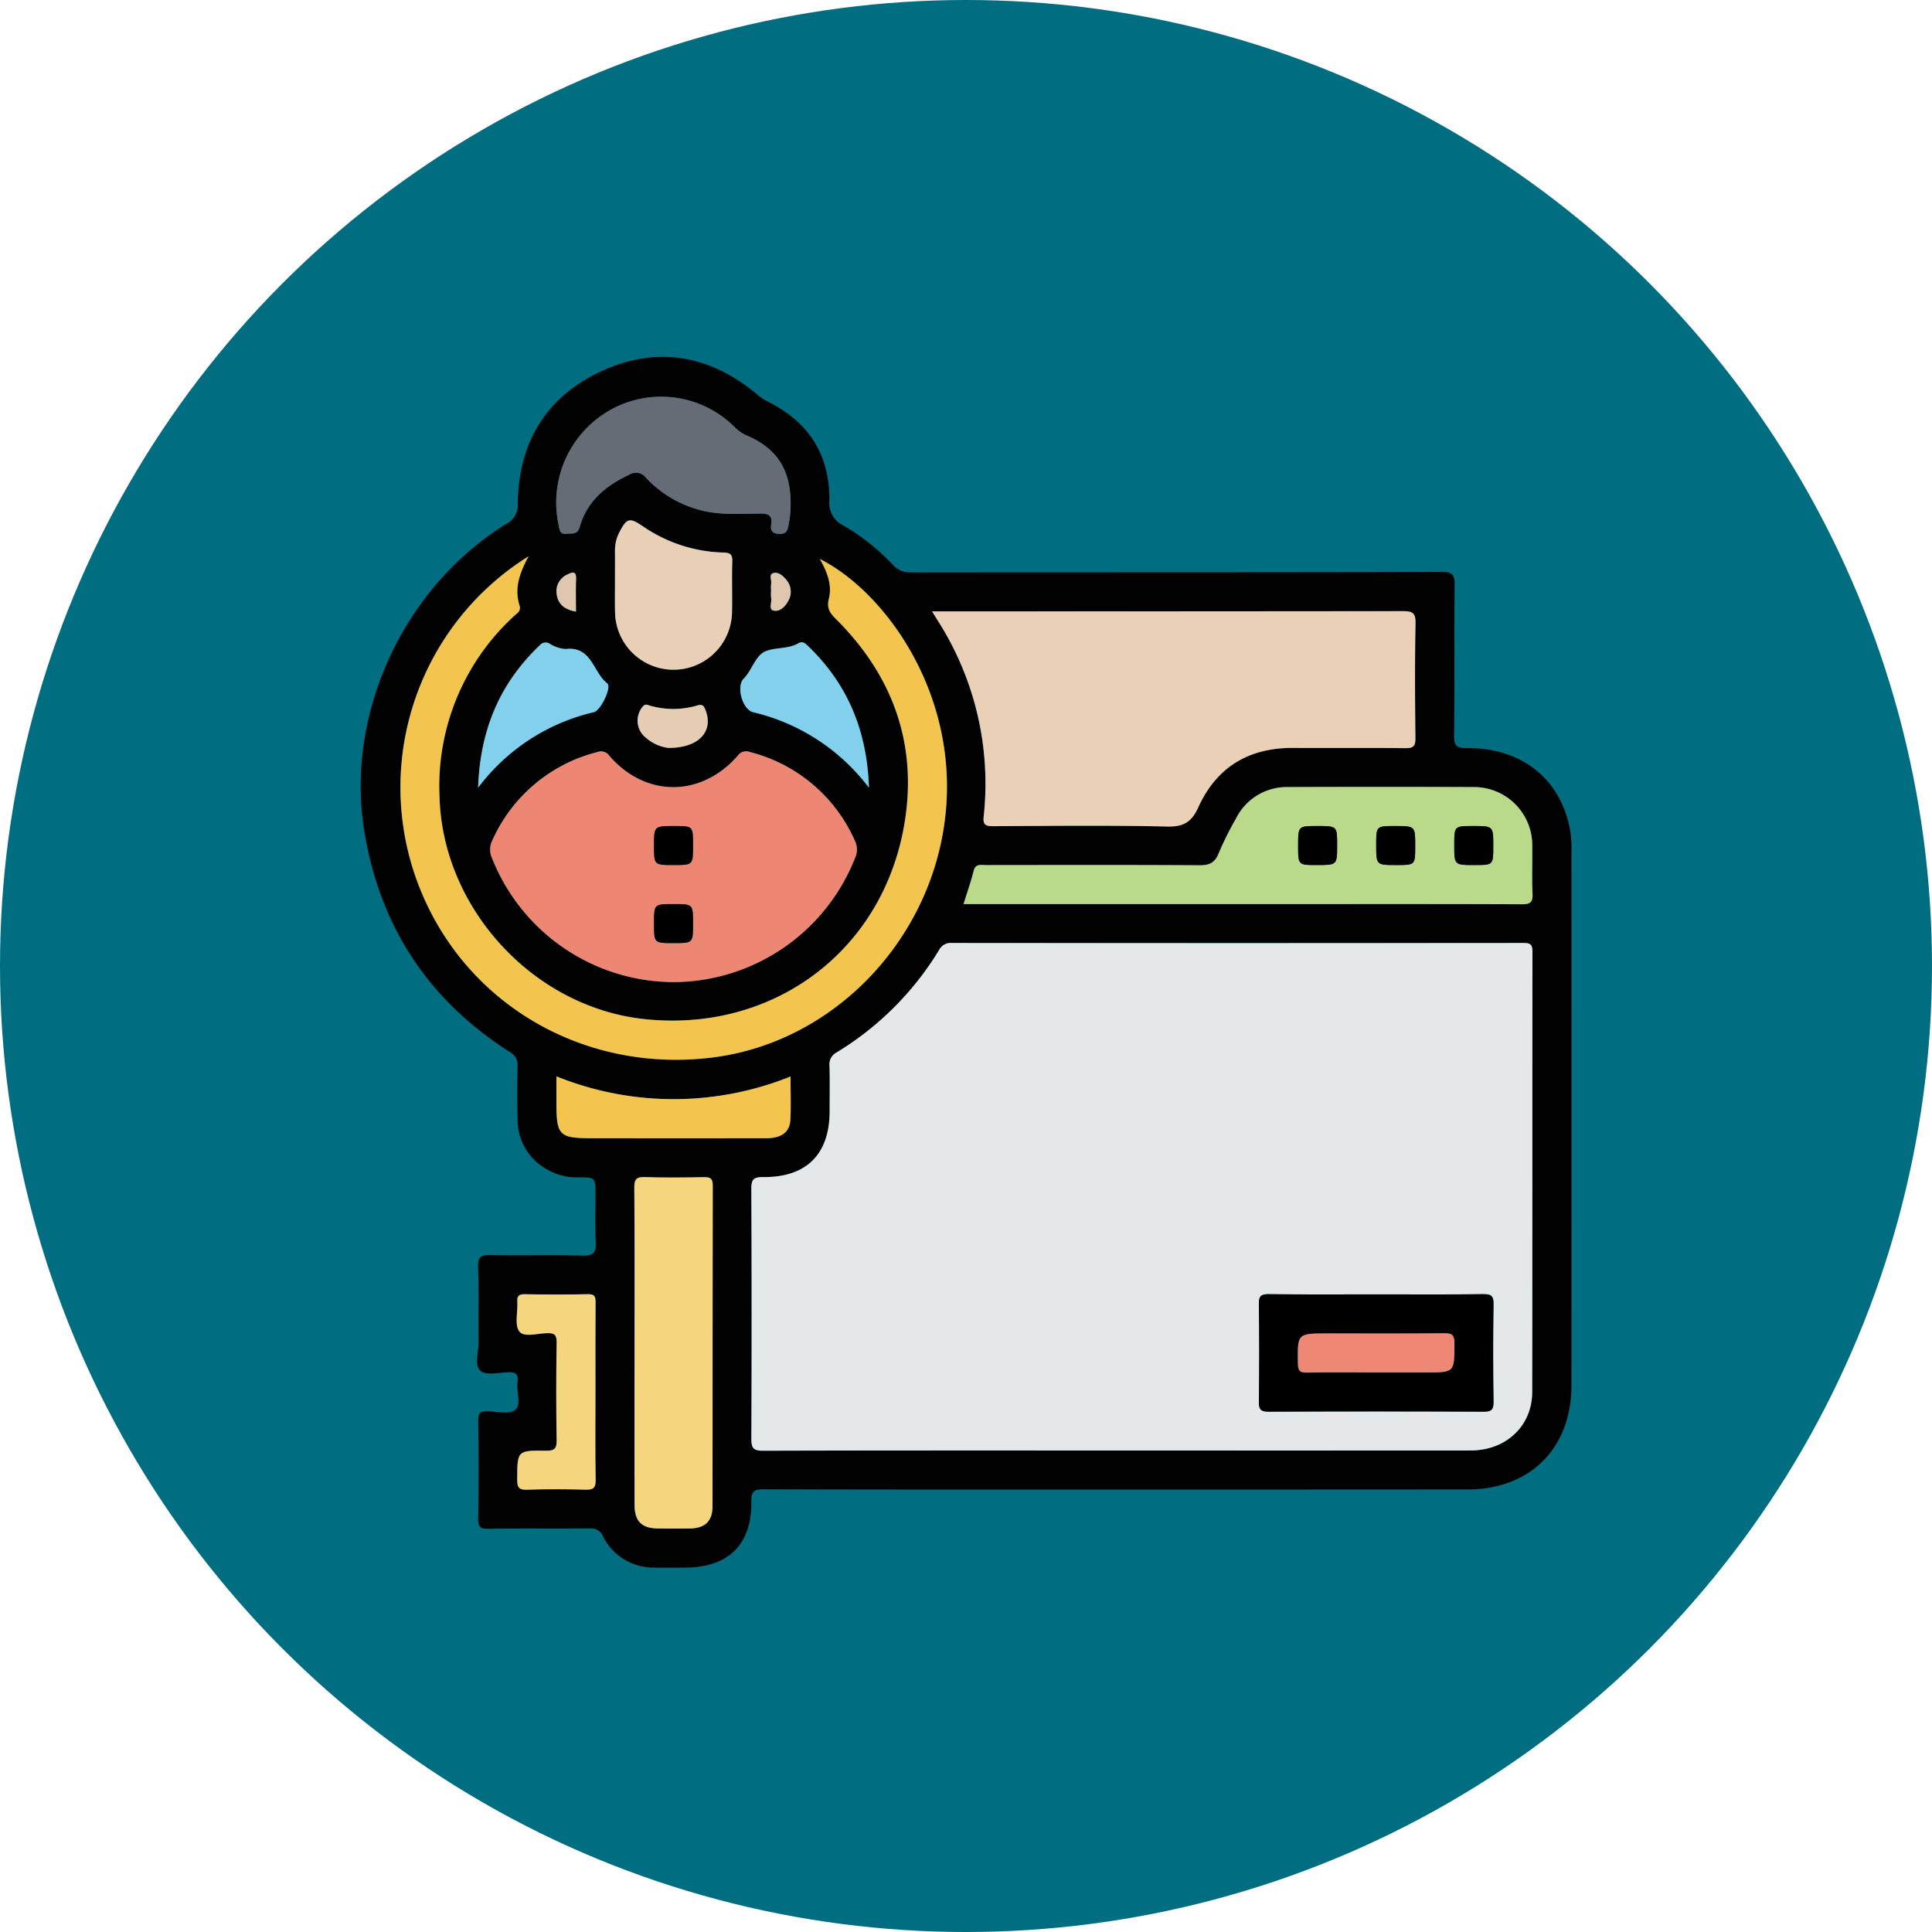 <svg xmlns="http://www.w3.org/2000/svg" width="295" height="295" viewBox="0 0 295 295">
  <g id="Grupo_995460" data-name="Grupo 995460" transform="translate(-1975.5 7124.63)">
    <circle id="Elipse_8171" data-name="Elipse 8171" cx="147.5" cy="147.5" r="147.5" transform="translate(1975.5 -7124.63)" fill="#016d80"/>
    <g id="Grupo_994149" data-name="Grupo 994149" transform="translate(1032.89 -7133.5)">
      <path id="Trazado_653116" data-name="Trazado 653116" d="M1113.439,236.308c-18.065,0-36.13.022-54.195-.039-1.54-.005-1.932.342-1.912,1.9.084,6.544-3.519,10.055-10.118,10.058-1.552,0-3.1.028-4.656-.006a8.574,8.574,0,0,1-7.858-4.73,2,2,0,0,0-2.117-1.243c-5.152.045-10.305-.025-15.457.052-1.25.019-1.52-.359-1.5-1.543.066-4.965.074-9.931,0-14.9-.02-1.254.361-1.57,1.546-1.5,1.411.081,3.31.5,4.126-.214.966-.85.146-2.8.337-4.254.168-1.286-.384-1.548-1.543-1.488-1.411.072-3.317.495-4.121-.225-.953-.854-.281-2.794-.3-4.26-.046-3.847.081-7.7-.061-11.543-.06-1.63.472-1.9,1.952-1.864,4.653.1,9.314-.063,13.965.087,1.791.057,2.131-.546,2.043-2.148-.13-2.352-.034-4.715-.034-7.074,0-2.718,0-2.742-2.66-2.737a8.97,8.97,0,0,1-4.635-1.147,8.661,8.661,0,0,1-4.6-7.582c-.083-2.729-.064-5.462,0-8.192a2.227,2.227,0,0,0-1.192-2.217q-18.611-11.863-22.2-33.666c-2.955-17.872,5.953-37.264,21.641-46.942a3.252,3.252,0,0,0,1.784-3.2c.131-9.376,4.434-16.36,12.946-20.217,8.383-3.8,16.328-2.374,23.439,3.49a9.35,9.35,0,0,0,1.821,1.256c6.213,3.061,9.413,8.1,9.369,15a3.824,3.824,0,0,0,2.188,3.921,33.405,33.405,0,0,1,7.546,6.012,3.457,3.457,0,0,0,2.76,1.122c27-.031,54.009,0,81.014-.071,1.715,0,1.976.495,1.96,2.042-.081,7.633.029,15.269-.088,22.9-.027,1.725.507,1.969,2.049,1.957,8.4-.063,14.417,4.875,15.722,12.81a18.386,18.386,0,0,1,.155,2.968q.011,40.778,0,81.557c0,9.556-6.3,15.854-15.841,15.857Q1140.071,236.315,1113.439,236.308Zm-.1-5.962q26.914,0,53.826,0c5.4,0,9.395-3.732,9.4-8.932.036-22.408.01-44.816.04-67.223,0-1.05-.281-1.334-1.332-1.333q-43.675.043-87.351,0a1.951,1.951,0,0,0-1.914,1.067,46.586,46.586,0,0,1-15.637,15.637,2.042,2.042,0,0,0-1.1,2.087c.059,2.295.021,4.593.019,6.889,0,6.56-3.533,10.12-10.123,10.064-1.408-.012-1.844.286-1.836,1.787q.1,19.086.005,38.173c-.007,1.427.317,1.829,1.8,1.824C1077.2,230.327,1095.27,230.347,1113.336,230.346Zm-28.411-128.125c.407.654.661,1.057.91,1.463a46.2,46.2,0,0,1,6.981,29.829c-.141,1.295.26,1.514,1.441,1.508,8.877-.045,17.756-.143,26.629.051,2.5.054,3.691-.728,4.7-2.939,2.793-6.151,7.735-9.106,14.5-9.063,5.71.037,11.422-.031,17.132.039,1.243.015,1.526-.354,1.514-1.546-.06-5.833-.1-11.669.017-17.5.031-1.611-.459-1.879-1.95-1.876q-34.917.075-69.834.035Zm-39.4,56.61a29.9,29.9,0,0,0,27.612-18.887,3.089,3.089,0,0,0,.027-2.641,23.963,23.963,0,0,0-16.033-13.6,1.565,1.565,0,0,0-1.887.578c-5.607,6.364-14.026,6.378-19.565.039a1.549,1.549,0,0,0-1.872-.613,23.989,23.989,0,0,0-16.063,13.567,3.1,3.1,0,0,0,0,2.642A29.918,29.918,0,0,0,1045.528,158.832Zm-22.2-65.024a41.606,41.606,0,0,0-17.4,48.553c6.413,18.974,25.033,30.487,45.4,27.989,19.069-2.339,34.413-18.847,35.78-38.577,1.236-17.846-9.585-32.658-19.319-37.556,1.113,1.925,1.911,3.956,1.386,6.069-.371,1.493.188,2.214,1.123,3.147,8.837,8.805,12.543,19.461,10.326,31.721-3.488,19.293-20.332,31.5-39.829,29.3-16.843-1.9-30.635-16.955-31.074-33.963a35.235,35.235,0,0,1,11.32-27.5c.469-.449,1.177-.787.9-1.658C1021.138,98.787,1021.879,96.471,1023.324,93.808Zm66.412,53.107h49.3c11.975,0,23.951-.021,35.926.03,1.278.005,1.715-.272,1.65-1.614-.116-2.414-.005-4.838-.04-7.257a8.888,8.888,0,0,0-8.94-9.021q-14.146-.074-28.293,0a8.663,8.663,0,0,0-8.014,4.822,49.758,49.758,0,0,0-2.646,5.318c-.581,1.455-1.446,1.808-2.935,1.8-10.858-.063-21.716-.037-32.574-.027-.753,0-1.609-.285-1.9.91C1090.873,143.487,1090.311,145.058,1089.736,146.915Zm-50.243,67.495q0,12.1,0,24.2c0,2.563,1.066,3.625,3.6,3.653,1.614.017,3.228.023,4.841,0,2.323-.036,3.465-1.117,3.467-3.4.016-16.32,0-32.639.035-48.959,0-1.131-.412-1.3-1.394-1.284-2.978.055-5.959.087-8.936-.011-1.281-.043-1.66.272-1.649,1.608C1039.526,198.276,1039.493,206.343,1039.493,214.41Zm23.84-128.672c.007-5.206-2.153-8.468-6.82-10.423a5.994,5.994,0,0,1-1.791-1.293,15.889,15.889,0,0,0-19.067-2.469,16.211,16.211,0,0,0-7.745,17.5c.142.674.158,1.456,1.153,1.325.781-.1,1.7.229,2.059-1.024,1.123-3.937,3.94-6.31,7.538-7.976a1.893,1.893,0,0,1,2.582.447,17.259,17.259,0,0,0,7.654,4.756c3.214,1.017,6.514.737,9.79.711,1.254-.01,1.877.263,1.678,1.626-.119.812.016,1.388,1.1,1.473,1.106.087,1.4-.391,1.541-1.334A15.7,15.7,0,0,0,1063.333,85.738Zm-26.82,11.888c0,1.549-.027,3.1.005,4.647a8.931,8.931,0,0,0,17.86.105c.06-2.6-.04-5.206.041-7.806.033-1.083-.344-1.3-1.355-1.334a22.717,22.717,0,0,1-12.346-4.038c-1.967-1.343-2.422-1.222-3.527.923a6,6,0,0,0-.682,2.856C1036.523,94.527,1036.512,96.077,1036.513,97.625Zm-8.943,75.6v3.872c0,5.21.371,5.58,5.589,5.58q13.222,0,26.445,0c2.288,0,3.587-.916,3.686-2.785.113-2.14.026-4.292.026-6.641A47.8,47.8,0,0,1,1027.57,173.221Zm5.959,48.194c0-4.53-.014-9.061.013-13.591.005-.847-.037-1.364-1.147-1.338-3.226.075-6.456.06-9.683.005-.934-.016-1.166.321-1.115,1.179.09,1.534-.451,3.485.3,4.494.717.962,2.782.3,4.246.27,1.123-.022,1.474.245,1.457,1.428-.073,4.964-.081,9.93,0,14.894.022,1.314-.329,1.643-1.633,1.628-4.41-.054-4.373,0-4.388,4.379,0,1.143.191,1.623,1.489,1.576,2.976-.106,5.959-.089,8.937-.006,1.19.033,1.573-.264,1.551-1.514C1033.481,230.353,1033.53,225.884,1033.53,221.415Zm-17.914-92.279a30.9,30.9,0,0,1,17.69-11.537c1.018-.239,2.75-3.823,2.02-4.386-2.167-1.672-2.355-5.727-6.351-5.245a5.161,5.161,0,0,1-2.43-.811,1.144,1.144,0,0,0-1.48.2C1018.979,113.144,1015.911,120.241,1015.616,129.136Zm59.671,0c-.286-8.822-3.326-15.881-9.329-21.652-.405-.39-.792-.765-1.446-.387-1.606.929-3.639.578-5.127,1.275-1.44.675-1.966,2.847-3.226,4.132-1.173,1.2-.179,4.723,1.453,5.112A31.152,31.152,0,0,1,1075.286,129.134Zm-30.606-6.061c4.725.005,6.9-2.588,5.659-5.773-.284-.731-.513-.939-1.317-.7a12.788,12.788,0,0,1-7.127.025c-.406-.11-.761-.355-1.14.131a3.319,3.319,0,0,0,.592,4.85A6.327,6.327,0,0,0,1044.68,123.073Zm-14.122-20.814c0-1.753-.05-3.349.016-4.939.052-1.239-.49-1.167-1.313-.74a2.793,2.793,0,0,0-1.653,3.011C1027.811,101.095,1028.765,101.949,1030.558,102.259Zm29.788-3.161a5.859,5.859,0,0,0,.012,1.1c.129.66-.45,1.726.395,1.9.9.189,1.707-.558,2.182-1.417a2.807,2.807,0,0,0-.369-3.414c-.485-.571-1.17-1.131-1.893-.9s-.219,1.064-.316,1.622A6.633,6.633,0,0,0,1060.346,99.1Z" transform="translate(0)" fill="#020101"/>
      <path id="Trazado_653117" data-name="Trazado 653117" d="M1133.614,260.761c-18.066,0-36.132-.02-54.2.037-1.481,0-1.8-.4-1.8-1.824q.086-19.087-.005-38.173c-.008-1.5.428-1.8,1.836-1.787,6.59.057,10.12-3.5,10.123-10.064,0-2.3.04-4.594-.019-6.889a2.042,2.042,0,0,1,1.1-2.087,46.586,46.586,0,0,0,15.637-15.637,1.951,1.951,0,0,1,1.914-1.067q43.675.037,87.351,0c1.052,0,1.334.283,1.332,1.333-.031,22.407,0,44.815-.04,67.223-.009,5.2-4,8.928-9.4,8.932Q1160.528,260.775,1133.614,260.761Zm39.406-23.837c-5.462,0-10.923.038-16.384-.029-1.213-.015-1.545.3-1.528,1.523q.109,7.445,0,14.891c-.017,1.221.318,1.527,1.528,1.522q16.383-.073,32.768,0c1.211.005,1.545-.3,1.527-1.523q-.108-7.444,0-14.891c.018-1.22-.316-1.537-1.528-1.523C1183.943,236.962,1178.482,236.924,1173.021,236.924Z" transform="translate(-20.278 -30.414)" fill="#e5e8eb"/>
      <path id="Trazado_653118" data-name="Trazado 653118" d="M1114.581,115.415h2.037q34.917,0,69.834-.035c1.491,0,1.982.265,1.95,1.876-.114,5.832-.078,11.667-.017,17.5.012,1.191-.272,1.561-1.514,1.546-5.71-.07-11.422,0-17.132-.039-6.767-.043-11.709,2.912-14.5,9.063-1,2.211-2.2,2.994-4.7,2.939-8.872-.195-17.752-.1-26.629-.051-1.181.006-1.582-.213-1.441-1.508a46.2,46.2,0,0,0-6.981-29.829C1115.242,116.472,1114.988,116.069,1114.581,115.415Z" transform="translate(-29.656 -13.193)" fill="#ead0b6"/>
      <path id="Trazado_653119" data-name="Trazado 653119" d="M1052.251,179.3a29.918,29.918,0,0,1-27.781-18.914,3.1,3.1,0,0,1,0-2.642,23.989,23.989,0,0,1,16.063-13.567,1.549,1.549,0,0,1,1.872.613c5.539,6.339,13.959,6.325,19.565-.039a1.564,1.564,0,0,1,1.887-.578,23.964,23.964,0,0,1,16.033,13.6,3.089,3.089,0,0,1-.027,2.641A29.9,29.9,0,0,1,1052.251,179.3Zm.073-23.834c-3.128,0-3.128,0-3.128,3.015,0,2.943,0,2.943,3.015,2.943,2.944,0,2.944,0,2.944-3.015C1055.154,155.47,1055.154,155.47,1052.323,155.47Zm2.831,14.912c0-2.994,0-2.994-2.965-2.994-2.994,0-2.994,0-2.994,2.964,0,2.994,0,2.994,2.964,2.994C1055.154,173.347,1055.154,173.347,1055.154,170.382Z" transform="translate(-6.722 -20.472)" fill="#ed8773"/>
      <path id="Trazado_653120" data-name="Trazado 653120" d="M1025.385,104.154c-1.446,2.662-2.187,4.979-1.387,7.525.273.871-.434,1.21-.9,1.658a35.235,35.235,0,0,0-11.32,27.5c.438,17.008,14.23,32.068,31.074,33.963,19.5,2.194,36.34-10.008,39.829-29.3,2.217-12.26-1.49-22.915-10.326-31.721-.935-.933-1.494-1.654-1.123-3.147.525-2.114-.273-4.144-1.386-6.069,9.734,4.9,20.556,19.711,19.32,37.556-1.367,19.73-16.711,36.238-35.78,38.577-20.364,2.5-38.985-9.015-45.4-27.989A41.606,41.606,0,0,1,1025.385,104.154Z" transform="translate(-2.061 -10.346)" fill="#f3c44e"/>
      <path id="Trazado_653121" data-name="Trazado 653121" d="M1121.027,169.229c.575-1.858,1.137-3.429,1.534-5.041.295-1.195,1.151-.91,1.9-.91,10.858-.01,21.717-.037,32.574.027,1.49.009,2.355-.344,2.935-1.8a49.758,49.758,0,0,1,2.646-5.318,8.663,8.663,0,0,1,8.014-4.822q14.147-.056,28.293,0a8.889,8.889,0,0,1,8.94,9.021c.034,2.419-.077,4.843.04,7.257.065,1.341-.372,1.619-1.65,1.614-11.975-.051-23.951-.03-35.925-.03h-49.3Zm53.917-5.959c3.129,0,3.129,0,3.129-3.017,0-2.942,0-2.942-3.017-2.942-2.943,0-2.943,0-2.943,3.016C1172.112,163.27,1172.112,163.27,1174.944,163.27Zm15.05-2.891c0-3.068,0-3.068-3.076-3.068-2.885,0-2.885,0-2.885,2.89,0,3.069,0,3.069,3.076,3.069C1189.993,163.27,1189.993,163.27,1189.993,160.38Zm11.921.009c0-3.077,0-3.077-3.067-3.077-2.893,0-2.893,0-2.893,2.881,0,3.078,0,3.078,3.067,3.078C1201.915,163.27,1201.915,163.27,1201.915,160.389Z" transform="translate(-31.291 -22.314)" fill="#bbda89"/>
      <path id="Trazado_653122" data-name="Trazado 653122" d="M1053.7,256.973c0-8.067.033-16.134-.034-24.2-.011-1.335.367-1.65,1.649-1.608,2.976.1,5.958.066,8.936.011.982-.018,1.4.153,1.394,1.284-.037,16.32-.019,32.639-.035,48.959,0,2.288-1.145,3.369-3.468,3.4-1.614.025-3.228.019-4.841,0-2.53-.028-3.592-1.09-3.6-3.653Q1053.681,269.073,1053.7,256.973Z" transform="translate(-14.202 -42.563)" fill="#f5d67e"/>
      <path id="Trazado_653123" data-name="Trazado 653123" d="M1073.488,87.8a15.685,15.685,0,0,1-.328,3.317c-.143.943-.434,1.421-1.54,1.334-1.086-.084-1.22-.661-1.1-1.473.2-1.362-.424-1.635-1.678-1.626-3.276.026-6.577.307-9.79-.711a17.259,17.259,0,0,1-7.654-4.756,1.893,1.893,0,0,0-2.582-.447c-3.6,1.666-6.415,4.039-7.538,7.976-.358,1.253-1.278.921-2.059,1.024-.995.131-1.011-.652-1.153-1.325a16.211,16.211,0,0,1,7.745-17.5,15.889,15.889,0,0,1,19.067,2.469,6,6,0,0,0,1.791,1.293C1071.335,79.332,1073.5,82.594,1073.488,87.8Z" transform="translate(-10.155 -2.062)" fill="#656c76"/>
      <path id="Trazado_653124" data-name="Trazado 653124" d="M1049.71,106.106c0-1.549.01-3.1,0-4.647a6,6,0,0,1,.682-2.856c1.105-2.145,1.561-2.267,3.527-.923a22.717,22.717,0,0,0,12.346,4.038c1.011.031,1.389.252,1.355,1.334-.081,2.6.019,5.2-.041,7.806a8.931,8.931,0,0,1-17.86-.105C1049.683,109.2,1049.71,107.655,1049.71,106.106Z" transform="translate(-13.198 -8.481)" fill="#e9cfb5"/>
      <path id="Trazado_653125" data-name="Trazado 653125" d="M1037.732,210.557a47.8,47.8,0,0,0,35.746.022c0,2.349.087,4.5-.026,6.641-.1,1.87-1.4,2.784-3.686,2.785q-13.222.013-26.445,0c-5.218,0-5.589-.37-5.589-5.58Z" transform="translate(-10.162 -37.337)" fill="#f4c54e"/>
      <path id="Trazado_653126" data-name="Trazado 653126" d="M1041.626,270.057c0,4.469-.048,8.938.031,13.4.022,1.249-.361,1.546-1.551,1.514-2.977-.083-5.961-.1-8.937.006-1.3.047-1.493-.434-1.489-1.576.015-4.377-.022-4.434,4.388-4.38,1.3.016,1.655-.313,1.633-1.628q-.125-7.446,0-14.894c.017-1.183-.334-1.45-1.457-1.428-1.464.029-3.529.692-4.246-.27-.752-1.01-.211-2.96-.3-4.494-.051-.858.181-1.195,1.115-1.179,3.227.054,6.457.069,9.683-.005,1.111-.026,1.152.491,1.147,1.338C1041.612,261,1041.626,265.527,1041.626,270.057Z" transform="translate(-8.096 -48.642)" fill="#f5d67e"/>
      <path id="Trazado_653127" data-name="Trazado 653127" d="M1021.714,143.958c.3-8.9,3.363-15.992,9.45-21.776a1.144,1.144,0,0,1,1.48-.2,5.161,5.161,0,0,0,2.43.811c4-.481,4.184,3.573,6.351,5.245.73.563-1,4.147-2.02,4.386A30.9,30.9,0,0,0,1021.714,143.958Z" transform="translate(-6.098 -14.822)" fill="#82d0ec"/>
      <path id="Trazado_653128" data-name="Trazado 653128" d="M1094.991,143.942a31.152,31.152,0,0,0-17.675-11.519c-1.632-.389-2.626-3.915-1.453-5.112,1.261-1.286,1.786-3.458,3.226-4.132,1.487-.7,3.521-.346,5.127-1.275.654-.378,1.04,0,1.446.387C1091.665,128.061,1094.7,135.12,1094.991,143.942Z" transform="translate(-19.704 -14.808)" fill="#82d0ec"/>
      <path id="Trazado_653129" data-name="Trazado 653129" d="M1059.053,141.12a6.328,6.328,0,0,1-3.334-1.465,3.319,3.319,0,0,1-.592-4.85c.379-.485.734-.241,1.14-.131a12.788,12.788,0,0,0,7.127-.025c.8-.241,1.033-.034,1.317.7C1065.951,138.532,1063.778,141.125,1059.053,141.12Z" transform="translate(-14.373 -18.047)" fill="#e5ccb3"/>
      <path id="Trazado_653130" data-name="Trazado 653130" d="M1040.722,113.451c-1.793-.31-2.747-1.164-2.949-2.668a2.793,2.793,0,0,1,1.653-3.011c.822-.428,1.364-.5,1.313.74C1040.672,110.1,1040.722,111.7,1040.722,113.451Z" transform="translate(-10.164 -11.192)" fill="#dfc6ae"/>
      <path id="Trazado_653131" data-name="Trazado 653131" d="M1081.626,110.3a6.646,6.646,0,0,1,.011-1.1c.1-.558-.394-1.4.316-1.622s1.407.331,1.893.9a2.807,2.807,0,0,1,.369,3.414c-.475.86-1.284,1.606-2.182,1.417-.845-.178-.266-1.245-.395-1.9A5.859,5.859,0,0,1,1081.626,110.3Z" transform="translate(-21.28 -11.199)" fill="#dfc6ae"/>
      <path id="Trazado_653132" data-name="Trazado 653132" d="M1199.36,255.151c5.461,0,10.923.038,16.384-.029,1.212-.015,1.546.3,1.528,1.523q-.107,7.445,0,14.891c.018,1.22-.316,1.528-1.527,1.522q-16.384-.073-32.768,0c-1.211.005-1.546-.3-1.529-1.522q.109-7.445,0-14.891c-.017-1.22.315-1.538,1.528-1.523C1188.437,255.189,1193.9,255.151,1199.36,255.151Zm-.2,11.919h7.8c4.385,0,4.338,0,4.347-4.455,0-1.218-.331-1.545-1.542-1.532-5.942.061-11.886.028-17.83.028-4.647,0-4.61,0-4.53,4.641.018,1.055.3,1.361,1.353,1.342C1192.229,267.03,1195.7,267.07,1199.164,267.07Z" transform="translate(-46.618 -48.641)"/>
      <path id="Trazado_653133" data-name="Trazado 653133" d="M1060.828,159.343c2.831,0,2.831,0,2.831,2.943,0,3.015,0,3.015-2.943,3.015-3.015,0-3.015,0-3.015-2.943C1057.7,159.343,1057.7,159.343,1060.828,159.343Z" transform="translate(-15.227 -24.345)"/>
      <path id="Trazado_653134" data-name="Trazado 653134" d="M1063.659,178.307c0,2.964,0,2.964-2.994,2.964-2.964,0-2.964,0-2.964-2.994,0-2.964,0-2.964,2.994-2.964C1063.659,175.313,1063.659,175.313,1063.659,178.307Z" transform="translate(-15.227 -28.396)"/>
      <path id="Trazado_653135" data-name="Trazado 653135" d="M1192.307,165.3c-2.832,0-2.832,0-2.832-2.943,0-3.016,0-3.016,2.943-3.016,3.017,0,3.017,0,3.017,2.942C1195.435,165.3,1195.435,165.3,1192.307,165.3Z" transform="translate(-48.654 -24.345)"/>
      <path id="Trazado_653136" data-name="Trazado 653136" d="M1211.408,162.411c0,2.891,0,2.891-2.884,2.891-3.076,0-3.076,0-3.076-3.069,0-2.89,0-2.89,2.885-2.89C1211.408,159.343,1211.408,159.343,1211.408,162.411Z" transform="translate(-52.706 -24.345)"/>
      <path id="Trazado_653137" data-name="Trazado 653137" d="M1227.381,162.42c0,2.882,0,2.882-2.894,2.882-3.067,0-3.067,0-3.067-3.078,0-2.881,0-2.881,2.893-2.881C1227.381,159.343,1227.381,159.343,1227.381,162.42Z" transform="translate(-56.758 -24.345)"/>
      <path id="Trazado_653138" data-name="Trazado 653138" d="M1201.184,269.1c-3.467,0-6.934-.04-10.4.024-1.054.019-1.335-.287-1.353-1.342-.08-4.642-.117-4.641,4.53-4.641,5.944,0,11.888.034,17.83-.028,1.21-.013,1.545.314,1.542,1.532-.01,4.455.038,4.455-4.347,4.455Z" transform="translate(-48.638 -50.667)" fill="#ee8774"/>
    </g>
  </g>
</svg>
